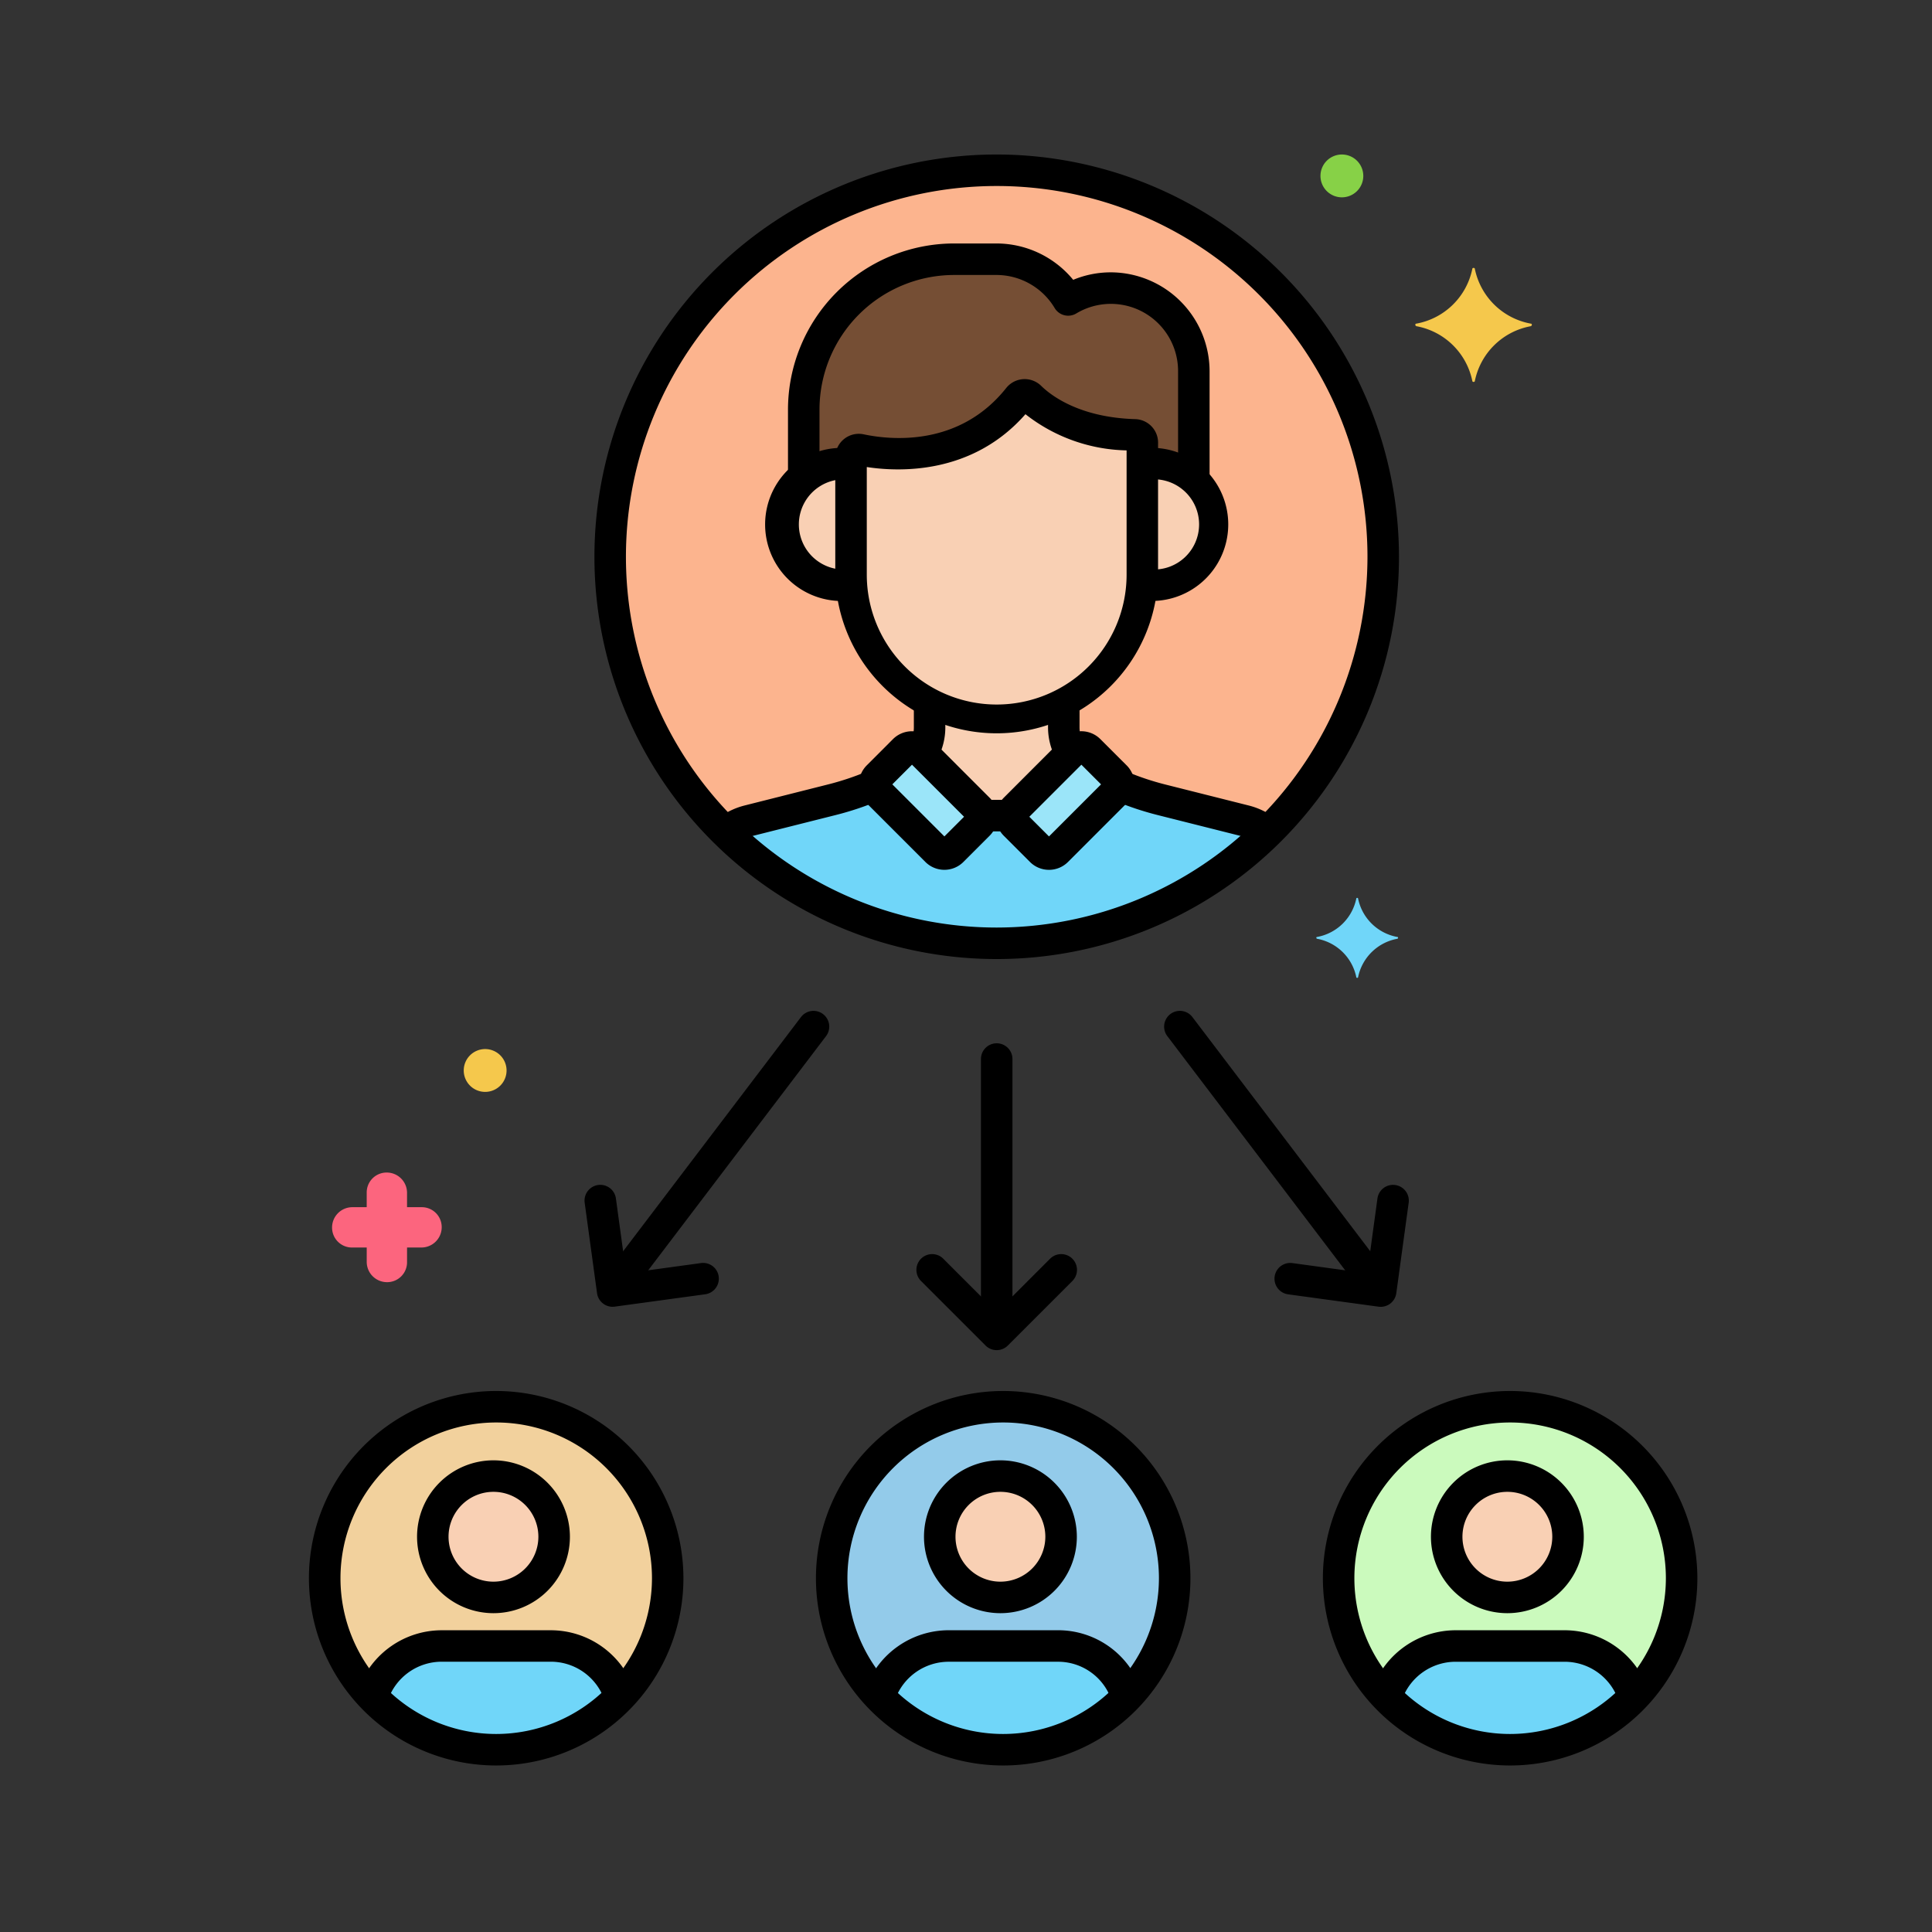 <svg xmlns="http://www.w3.org/2000/svg" width="167" height="167" viewBox="0 0 167 167">
  <rect x="0" y="0" width="167" height="167" fill="#333333" stroke="none"/>
  <g id="Grupo_947999" data-name="Grupo 947999" transform="translate(7076 9850)">
    <rect id="Rectángulo_336212" data-name="Rectángulo 336212" width="167" height="167" transform="translate(-7076 -9850)" fill="none"/>
    <g id="Layer_22" transform="translate(-7067.885 -9836.645)">
      <g id="Grupo_947998" data-name="Grupo 947998" transform="translate(18.305)">
        <g id="Grupo_947886" data-name="Grupo 947886" transform="translate(0 106.502)">
          <g id="Grupo_947885" data-name="Grupo 947885" transform="translate(0 0)">
            <circle id="Elipse_7608" data-name="Elipse 7608" cx="14.824" cy="14.824" r="14.824" transform="translate(0 29.44) rotate(-82.996)" fill="#f2d19d"/>
          </g>
        </g>
        <g id="Grupo_947888" data-name="Grupo 947888" transform="translate(5.774 128.925)">
          <g id="Grupo_947887" data-name="Grupo 947887">
            <path id="Trazado_655885" data-name="Trazado 655885" d="M44.328,236.759H34.889a6.266,6.266,0,0,0-5.98,4.4,14.81,14.81,0,0,0,21.4,0A6.265,6.265,0,0,0,44.328,236.759Z" transform="translate(-28.909 -236.759)" fill="#70d6f9"/>
          </g>
        </g>
        <g id="Grupo_947890" data-name="Grupo 947890" transform="translate(45.47 108.242)">
          <g id="Grupo_947889" data-name="Grupo 947889">
            <circle id="Elipse_7609" data-name="Elipse 7609" cx="14.824" cy="14.824" r="14.824" fill="#93cbea"/>
          </g>
        </g>
        <g id="Grupo_947892" data-name="Grupo 947892" transform="translate(49.595 128.925)">
          <g id="Grupo_947891" data-name="Grupo 947891">
            <path id="Trazado_655886" data-name="Trazado 655886" d="M124.8,236.759h-9.439a6.266,6.266,0,0,0-5.98,4.4,14.81,14.81,0,0,0,21.4,0A6.266,6.266,0,0,0,124.8,236.759Z" transform="translate(-109.382 -236.759)" fill="#70d6f9"/>
          </g>
        </g>
        <g id="Grupo_947894" data-name="Grupo 947894" transform="translate(89.29 108.242)">
          <g id="Grupo_947893" data-name="Grupo 947893">
            <circle id="Elipse_7610" data-name="Elipse 7610" cx="14.824" cy="14.824" r="14.824" fill="#cbfabd"/>
          </g>
        </g>
        <g id="Grupo_947896" data-name="Grupo 947896" transform="translate(93.415 128.925)">
          <g id="Grupo_947895" data-name="Grupo 947895">
            <path id="Trazado_655887" data-name="Trazado 655887" d="M205.273,236.759h-9.439a6.266,6.266,0,0,0-5.98,4.4,14.81,14.81,0,0,0,21.4,0A6.265,6.265,0,0,0,205.273,236.759Z" transform="translate(-189.854 -236.759)" fill="#70d6f9"/>
          </g>
        </g>
        <g id="Grupo_947898" data-name="Grupo 947898" transform="translate(26.323 1.361)">
          <g id="Grupo_947897" data-name="Grupo 947897">
            <circle id="Elipse_7611" data-name="Elipse 7611" cx="33.41" cy="33.41" r="33.41" fill="#fcb48e"/>
          </g>
        </g>
        <g id="Grupo_947900" data-name="Grupo 947900" transform="translate(36.311 54.521)">
          <g id="Grupo_947899" data-name="Grupo 947899">
            <path id="Trazado_655888" data-name="Trazado 655888" d="M129.87,103.194l-7.227-1.819a24.6,24.6,0,0,1-3.691-1.25.951.951,0,0,1-.273.6l-5.069,5.069a.96.96,0,0,1-1.358,0l-2.269-2.269a.955.955,0,0,1-.272-.774h-2.6a.952.952,0,0,1-.272.774l-2.269,2.269a.96.96,0,0,1-1.358,0l-5.069-5.069a.951.951,0,0,1-.273-.595,24.624,24.624,0,0,1-3.683,1.244l-7.236,1.822a4.945,4.945,0,0,0-1.96,1,33.39,33.39,0,0,0,46.841,0,4.948,4.948,0,0,0-1.959-1Z" transform="translate(-84.988 -100.124)" fill="#70d6f9"/>
          </g>
        </g>
        <g id="Grupo_947903" data-name="Grupo 947903" transform="translate(24.962)">
          <g id="Grupo_947902" data-name="Grupo 947902">
            <g id="Grupo_947901" data-name="Grupo 947901">
              <path id="Trazado_655889" data-name="Trazado 655889" d="M98.917,0a34.772,34.772,0,1,0,34.772,34.772A34.811,34.811,0,0,0,98.917,0Zm0,66.821a32.049,32.049,0,1,1,32.049-32.049A32.085,32.085,0,0,1,98.917,66.821Z" transform="translate(-64.145 0)"/>
            </g>
          </g>
        </g>
        <g id="Grupo_947905" data-name="Grupo 947905" transform="translate(49.184 51.213)">
          <g id="Grupo_947904" data-name="Grupo 947904">
            <path id="Trazado_655890" data-name="Trazado 655890" d="M117.6,99.4l-5.069-5.069a.96.96,0,0,0-1.358,0L108.908,96.6a.96.96,0,0,0,0,1.358l5.069,5.069a.96.96,0,0,0,1.358,0l2.269-2.269A.959.959,0,0,0,117.6,99.4Z" transform="translate(-108.627 -94.049)" fill="#9be5f9"/>
          </g>
        </g>
        <g id="Grupo_947907" data-name="Grupo 947907" transform="translate(61.025 51.213)">
          <g id="Grupo_947906" data-name="Grupo 947906">
            <path id="Trazado_655891" data-name="Trazado 655891" d="M139.348,96.6,137.08,94.33a.96.96,0,0,0-1.358,0L130.653,99.4a.96.96,0,0,0,0,1.358l2.269,2.269a.96.96,0,0,0,1.358,0l5.069-5.069A.959.959,0,0,0,139.348,96.6Z" transform="translate(-130.372 -94.049)" fill="#9be5f9"/>
          </g>
        </g>
        <g id="Grupo_947909" data-name="Grupo 947909" transform="translate(53.329 47.476)">
          <g id="Grupo_947908" data-name="Grupo 947908">
            <path id="Trazado_655892" data-name="Trazado 655892" d="M128.444,89.235V87.186a12.488,12.488,0,0,1-11.6,0v2.049a4.338,4.338,0,0,1-.6,2.208l4.831,4.831a.954.954,0,0,1,.272.583h2.6a.949.949,0,0,1,.272-.583l4.836-4.836a4.322,4.322,0,0,1-.609-2.2Z" transform="translate(-116.239 -87.186)" fill="#f9d0b4"/>
          </g>
        </g>
        <g id="Grupo_947911" data-name="Grupo 947911" transform="translate(47.143 20.781)">
          <g id="Grupo_947910" data-name="Grupo 947910">
            <path id="Trazado_655893" data-name="Trazado 655893" d="M130.058,42.283a.674.674,0,0,0-.65-.662c-5.23-.154-7.986-2.226-9.045-3.265a.678.678,0,0,0-1.007.063c-4.6,5.783-11.383,4.967-13.664,4.49a.672.672,0,0,0-.812.649V53.7a12.59,12.59,0,1,0,25.181,0V42.48c0-.066,0-.132,0-.2Z" transform="translate(-104.879 -38.162)" fill="#f9d0b4"/>
          </g>
        </g>
        <g id="Grupo_947913" data-name="Grupo 947913" transform="translate(43.055 9.052)">
          <g id="Grupo_947912" data-name="Grupo 947912">
            <path id="Trazado_655894" data-name="Trazado 655894" d="M123.9,19.119a7.122,7.122,0,0,0-3.674,1.025,7.2,7.2,0,0,0-6.167-3.52h-3.693a13.034,13.034,0,0,0-13,13v5.823a5.218,5.218,0,0,1,4.088-1.089v-.6a.672.672,0,0,1,.812-.649c2.281.478,9.065,1.293,13.664-4.49a.677.677,0,0,1,1.007-.063c1.059,1.038,3.815,3.111,9.045,3.265a.675.675,0,0,1,.65.662c0,.065,0,.131,0,.2v1.684a5.221,5.221,0,0,1,4.454,1.411V26.31a7.214,7.214,0,0,0-7.192-7.192Z" transform="translate(-97.372 -16.624)" fill="#754e34"/>
          </g>
        </g>
        <g id="Grupo_947915" data-name="Grupo 947915" transform="translate(72.292 26.719)">
          <g id="Grupo_947914" data-name="Grupo 947914">
            <path id="Trazado_655895" data-name="Trazado 655895" d="M151.9,49.067a5.271,5.271,0,0,0-.808.064v9.532c0,.284-.013.565-.032.845a5.254,5.254,0,1,0,.84-10.44Z" transform="translate(-151.063 -49.067)" fill="#f9d0b4"/>
          </g>
        </g>
        <g id="Grupo_947917" data-name="Grupo 947917" transform="translate(41.078 26.718)">
          <g id="Grupo_947916" data-name="Grupo 947916">
            <path id="Trazado_655896" data-name="Trazado 655896" d="M99.807,58.662V49.13a5.259,5.259,0,1,0,.032,10.375C99.82,59.227,99.807,58.946,99.807,58.662Z" transform="translate(-93.742 -49.066)" fill="#f9d0b4"/>
          </g>
        </g>
        <g id="Grupo_947920" data-name="Grupo 947920" transform="translate(47.822 49.853)">
          <g id="Grupo_947919" data-name="Grupo 947919">
            <g id="Grupo_947918" data-name="Grupo 947918">
              <path id="Trazado_655897" data-name="Trazado 655897" d="M117.427,97.3l-5.07-5.07a2.324,2.324,0,0,0-3.282,0L106.807,94.5a2.32,2.32,0,0,0,0,3.282l5.069,5.069a2.324,2.324,0,0,0,3.282,0l2.269-2.269A2.324,2.324,0,0,0,117.427,97.3Zm-3.91,3.342-4.5-4.5,1.7-1.7,4.5,4.5Z" transform="translate(-106.127 -91.551)"/>
            </g>
          </g>
        </g>
        <g id="Grupo_947923" data-name="Grupo 947923" transform="translate(59.665 49.853)">
          <g id="Grupo_947922" data-name="Grupo 947922">
            <g id="Grupo_947921" data-name="Grupo 947921">
              <path id="Trazado_655898" data-name="Trazado 655898" d="M139.173,94.5,136.9,92.229a2.324,2.324,0,0,0-3.282,0L128.553,97.3a2.324,2.324,0,0,0,0,3.283l2.268,2.268a2.321,2.321,0,0,0,3.283,0l5.069-5.069a2.321,2.321,0,0,0,0-3.283Zm-6.71,6.143-1.7-1.7,4.5-4.5,1.7,1.7Z" transform="translate(-127.874 -91.551)"/>
            </g>
          </g>
        </g>
        <g id="Grupo_947925" data-name="Grupo 947925" transform="translate(64.172 46.323)">
          <g id="Grupo_947924" data-name="Grupo 947924">
            <path id="Trazado_655899" data-name="Trazado 655899" d="M139.231,89.67a2.978,2.978,0,0,1-.357-1.4V86.429a1.361,1.361,0,1,0-2.723,0V88.27a5.705,5.705,0,0,0,.68,2.687,1.361,1.361,0,1,0,2.4-1.287Z" transform="translate(-136.152 -85.068)"/>
          </g>
        </g>
        <g id="Grupo_947927" data-name="Grupo 947927" transform="translate(57.241 55.785)">
          <g id="Grupo_947926" data-name="Grupo 947926">
            <path id="Trazado_655900" data-name="Trazado 655900" d="M126.923,102.445h-2.137a1.361,1.361,0,0,0,0,2.723h2.137a1.361,1.361,0,0,0,0-2.723Z" transform="translate(-123.424 -102.445)"/>
          </g>
        </g>
        <g id="Grupo_947929" data-name="Grupo 947929" transform="translate(52.079 46.433)">
          <g id="Grupo_947928" data-name="Grupo 947928">
            <path id="Trazado_655901" data-name="Trazado 655901" d="M115.8,85.271a1.361,1.361,0,0,0-1.361,1.361v1.731a2.987,2.987,0,0,1-.338,1.376A1.361,1.361,0,1,0,116.514,91a5.728,5.728,0,0,0,.645-2.634V86.632A1.361,1.361,0,0,0,115.8,85.271Z" transform="translate(-113.945 -85.271)"/>
          </g>
        </g>
        <g id="Grupo_947931" data-name="Grupo 947931" transform="translate(69.232 53.294)">
          <g id="Grupo_947930" data-name="Grupo 947930">
            <path id="Trazado_655902" data-name="Trazado 655902" d="M159.886,101.848a6.283,6.283,0,0,0-2.148-1l-7.228-1.819a23.277,23.277,0,0,1-3.185-1.054,1.361,1.361,0,0,0-1.038,2.517,26.028,26.028,0,0,0,3.559,1.177l7.227,1.819a3.569,3.569,0,0,1,1.22.57,1.361,1.361,0,0,0,1.593-2.208Z" transform="translate(-145.445 -97.869)"/>
          </g>
        </g>
        <g id="Grupo_947933" data-name="Grupo 947933" transform="translate(35.247 53.239)">
          <g id="Grupo_947932" data-name="Grupo 947932">
            <path id="Trazado_655903" data-name="Trazado 655903" d="M98.058,98.6a1.362,1.362,0,0,0-1.782-.73,23.417,23.417,0,0,1-3.314,1.105L85.727,100.8a6.287,6.287,0,0,0-2.123.983A1.361,1.361,0,1,0,85.186,104a3.565,3.565,0,0,1,1.206-.56l7.236-1.821a26.086,26.086,0,0,0,3.7-1.234,1.361,1.361,0,0,0,.73-1.781Z" transform="translate(-83.034 -97.768)"/>
          </g>
        </g>
        <g id="Grupo_947936" data-name="Grupo 947936" transform="translate(45.781 19.42)">
          <g id="Grupo_947935" data-name="Grupo 947935">
            <g id="Grupo_947934" data-name="Grupo 947934">
              <path id="Trazado_655904" data-name="Trazado 655904" d="M130.28,41.118a2.032,2.032,0,0,0-1.971-2c-4.837-.142-7.3-2.058-8.132-2.876a2.04,2.04,0,0,0-3.027.188c-4.051,5.094-9.965,4.5-12.319,4a2.034,2.034,0,0,0-2.453,1.991V52.558a13.952,13.952,0,0,0,27.9,0V41.342Zm-2.721,11.44a11.229,11.229,0,1,1-22.458,0v-9.3c2.814.431,9.127.666,13.715-4.567a14.621,14.621,0,0,0,8.743,3.128V52.557Z" transform="translate(-102.378 -35.663)"/>
            </g>
          </g>
        </g>
        <g id="Grupo_947938" data-name="Grupo 947938" transform="translate(41.693 7.691)">
          <g id="Grupo_947937" data-name="Grupo 947937">
            <path id="Trazado_655905" data-name="Trazado 655905" d="M122.763,16.618a8.471,8.471,0,0,0-3.239.647,8.6,8.6,0,0,0-6.6-3.143h-3.693A14.374,14.374,0,0,0,94.871,28.48v5.553a1.361,1.361,0,1,0,2.723,0V28.481a11.648,11.648,0,0,1,11.635-11.635h3.693a5.87,5.87,0,0,1,5,2.858,1.361,1.361,0,0,0,1.868.468,5.809,5.809,0,0,1,8.8,5V34.38a1.361,1.361,0,0,0,2.723,0V25.171A8.562,8.562,0,0,0,122.763,16.618Z" transform="translate(-94.871 -14.123)"/>
          </g>
        </g>
        <g id="Grupo_947940" data-name="Grupo 947940" transform="translate(71.282 25.357)">
          <g id="Grupo_947939" data-name="Grupo 947939">
            <path id="Trazado_655906" data-name="Trazado 655906" d="M151.058,46.566c-.184,0-.366.008-.546.023a1.362,1.362,0,0,0,.228,2.713c.1-.009.211-.014.317-.014a3.9,3.9,0,1,1,0,7.79,3.321,3.321,0,0,1-.347-.019,1.361,1.361,0,0,0-.283,2.708,6,6,0,0,0,.629.034,6.618,6.618,0,0,0,0-13.236Z" transform="translate(-149.208 -46.566)"/>
          </g>
        </g>
        <g id="Grupo_947942" data-name="Grupo 947942" transform="translate(39.717 25.358)">
          <g id="Grupo_947941" data-name="Grupo 947941">
            <path id="Trazado_655907" data-name="Trazado 655907" d="M98.154,57.066c-.1.009-.195.014-.294.014a3.9,3.9,0,0,1,0-7.79c.1,0,.2,0,.3.013a1.361,1.361,0,0,0,.223-2.713c-.173-.014-.348-.022-.524-.022a6.618,6.618,0,1,0,0,13.236c.18,0,.357-.009.533-.024a1.361,1.361,0,0,0-.238-2.712Z" transform="translate(-91.242 -46.567)"/>
          </g>
        </g>
        <g id="Grupo_947945" data-name="Grupo 947945" transform="translate(44.109 106.881)">
          <g id="Grupo_947944" data-name="Grupo 947944">
            <g id="Grupo_947943" data-name="Grupo 947943">
              <path id="Trazado_655908" data-name="Trazado 655908" d="M115.492,196.277a16.185,16.185,0,1,0,16.185,16.185,16.2,16.2,0,0,0-16.185-16.185Zm0,29.648a13.463,13.463,0,1,1,13.463-13.463A13.478,13.478,0,0,1,115.492,225.925Z" transform="translate(-99.307 -196.277)"/>
            </g>
          </g>
        </g>
        <g id="Grupo_947947" data-name="Grupo 947947" transform="translate(54.81 114.236)">
          <g id="Grupo_947946" data-name="Grupo 947946">
            <circle id="Elipse_7612" data-name="Elipse 7612" cx="5.244" cy="5.244" r="5.244" fill="#f9d0b4"/>
          </g>
        </g>
        <g id="Grupo_947949" data-name="Grupo 947949" transform="translate(48.341 127.563)">
          <g id="Grupo_947948" data-name="Grupo 947948">
            <path id="Trazado_655909" data-name="Trazado 655909" d="M130.852,239.1a7.581,7.581,0,0,0-7.1-4.843h-9.439a7.658,7.658,0,0,0-7.147,4.965,1.361,1.361,0,1,0,2.552.95,4.925,4.925,0,0,1,4.6-3.192h9.439a4.875,4.875,0,0,1,4.565,3.114,1.361,1.361,0,1,0,2.535-.994Z" transform="translate(-107.079 -234.259)"/>
          </g>
        </g>
        <g id="Grupo_947952" data-name="Grupo 947952" transform="translate(53.449 112.874)">
          <g id="Grupo_947951" data-name="Grupo 947951">
            <g id="Grupo_947950" data-name="Grupo 947950">
              <path id="Trazado_655910" data-name="Trazado 655910" d="M123.065,207.284a6.606,6.606,0,1,0,6.606,6.606A6.613,6.613,0,0,0,123.065,207.284Zm0,10.489a3.883,3.883,0,1,1,3.883-3.883A3.888,3.888,0,0,1,123.065,217.773Z" transform="translate(-116.459 -207.284)"/>
            </g>
          </g>
        </g>
        <g id="Grupo_947955" data-name="Grupo 947955" transform="translate(0.288 106.881)">
          <g id="Grupo_947954" data-name="Grupo 947954">
            <g id="Grupo_947953" data-name="Grupo 947953">
              <path id="Trazado_655911" data-name="Trazado 655911" d="M35.019,196.277A16.185,16.185,0,1,0,51.2,212.462a16.2,16.2,0,0,0-16.185-16.185Zm0,29.648a13.463,13.463,0,1,1,13.463-13.463A13.478,13.478,0,0,1,35.019,225.925Z" transform="translate(-18.834 -196.277)"/>
            </g>
          </g>
        </g>
        <g id="Grupo_947957" data-name="Grupo 947957" transform="translate(10.989 114.236)">
          <g id="Grupo_947956" data-name="Grupo 947956">
            <circle id="Elipse_7613" data-name="Elipse 7613" cx="5.244" cy="5.244" r="5.244" fill="#f9d0b4"/>
          </g>
        </g>
        <g id="Grupo_947959" data-name="Grupo 947959" transform="translate(4.509 127.563)">
          <g id="Grupo_947958" data-name="Grupo 947958">
            <path id="Trazado_655912" data-name="Trazado 655912" d="M50.462,239.35a7.636,7.636,0,0,0-7.193-5.091H33.83a7.652,7.652,0,0,0-7.162,5,1.361,1.361,0,1,0,2.557.936,4.919,4.919,0,0,1,4.605-3.218H43.27a4.91,4.91,0,0,1,4.625,3.273,1.361,1.361,0,1,0,2.568-.9Z" transform="translate(-26.585 -234.259)"/>
          </g>
        </g>
        <g id="Grupo_947962" data-name="Grupo 947962" transform="translate(9.628 112.874)">
          <g id="Grupo_947961" data-name="Grupo 947961">
            <g id="Grupo_947960" data-name="Grupo 947960">
              <path id="Trazado_655913" data-name="Trazado 655913" d="M42.592,207.284A6.606,6.606,0,1,0,49.2,213.89,6.613,6.613,0,0,0,42.592,207.284Zm0,10.489a3.883,3.883,0,1,1,3.883-3.883A3.888,3.888,0,0,1,42.592,217.773Z" transform="translate(-35.986 -207.284)"/>
            </g>
          </g>
        </g>
        <g id="Grupo_947965" data-name="Grupo 947965" transform="translate(87.929 106.881)">
          <g id="Grupo_947964" data-name="Grupo 947964">
            <g id="Grupo_947963" data-name="Grupo 947963">
              <path id="Trazado_655914" data-name="Trazado 655914" d="M195.964,196.277a16.185,16.185,0,1,0,16.185,16.185,16.2,16.2,0,0,0-16.185-16.185Zm0,29.648a13.463,13.463,0,1,1,13.463-13.463,13.478,13.478,0,0,1-13.463,13.463Z" transform="translate(-179.779 -196.277)"/>
            </g>
          </g>
        </g>
        <g id="Grupo_947967" data-name="Grupo 947967" transform="translate(98.63 114.236)">
          <g id="Grupo_947966" data-name="Grupo 947966">
            <circle id="Elipse_7614" data-name="Elipse 7614" cx="5.244" cy="5.244" r="5.244" fill="#f9d0b4"/>
          </g>
        </g>
        <g id="Grupo_947969" data-name="Grupo 947969" transform="translate(92.166 127.563)">
          <g id="Grupo_947968" data-name="Grupo 947968">
            <path id="Trazado_655915" data-name="Trazado 655915" d="M211.388,239.258a7.652,7.652,0,0,0-7.16-5h-9.438a7.661,7.661,0,0,0-7.143,4.952,1.361,1.361,0,0,0,2.55.955,4.926,4.926,0,0,1,4.593-3.184h9.438a4.921,4.921,0,0,1,4.6,3.214,1.361,1.361,0,1,0,2.556-.938Z" transform="translate(-187.56 -234.259)"/>
          </g>
        </g>
        <g id="Grupo_947972" data-name="Grupo 947972" transform="translate(97.269 112.874)">
          <g id="Grupo_947971" data-name="Grupo 947971">
            <g id="Grupo_947970" data-name="Grupo 947970">
              <path id="Trazado_655916" data-name="Trazado 655916" d="M203.537,207.284a6.606,6.606,0,1,0,6.606,6.606A6.613,6.613,0,0,0,203.537,207.284Zm0,10.489a3.883,3.883,0,1,1,3.883-3.883A3.888,3.888,0,0,1,203.537,217.773Z" transform="translate(-196.931 -207.284)"/>
            </g>
          </g>
        </g>
        <g id="Grupo_947977" data-name="Grupo 947977" transform="translate(52.793 76.826)">
          <g id="Grupo_947974" data-name="Grupo 947974" transform="translate(5.579)">
            <g id="Grupo_947973" data-name="Grupo 947973">
              <path id="Trazado_655917" data-name="Trazado 655917" d="M126.861,141.085a1.361,1.361,0,0,0-1.361,1.361V164.98a1.361,1.361,0,0,0,2.723,0V142.446A1.361,1.361,0,0,0,126.861,141.085Z" transform="translate(-125.5 -141.085)"/>
            </g>
          </g>
          <g id="Grupo_947976" data-name="Grupo 947976" transform="translate(0 18.223)">
            <g id="Grupo_947975" data-name="Grupo 947975">
              <path id="Trazado_655918" data-name="Trazado 655918" d="M128.736,174.949a1.36,1.36,0,0,0-1.925,0l-4.616,4.616-4.616-4.616a1.361,1.361,0,1,0-1.925,1.925l5.579,5.578a1.362,1.362,0,0,0,1.925,0l5.579-5.578A1.361,1.361,0,0,0,128.736,174.949Z" transform="translate(-115.255 -174.55)"/>
            </g>
          </g>
        </g>
        <g id="Grupo_947982" data-name="Grupo 947982" transform="translate(74.206 74.023)">
          <g id="Grupo_947979" data-name="Grupo 947979">
            <g id="Grupo_947978" data-name="Grupo 947978">
              <path id="Trazado_655919" data-name="Trazado 655919" d="M173.618,158.323l-16.593-21.849a1.361,1.361,0,0,0-2.168,1.647l16.593,21.849a1.361,1.361,0,0,0,2.168-1.647Z" transform="translate(-154.579 -135.936)"/>
            </g>
          </g>
          <g id="Grupo_947981" data-name="Grupo 947981" transform="translate(9.543 15.041)">
            <g id="Grupo_947980" data-name="Grupo 947980">
              <path id="Trazado_655920" data-name="Trazado 655920" d="M182.535,163.57A1.36,1.36,0,0,0,181,164.734l-.884,6.468-6.468-.884a1.361,1.361,0,0,0-.369,2.7l7.817,1.068a1.361,1.361,0,0,0,1.533-1.165L183.7,165.1A1.361,1.361,0,0,0,182.535,163.57Z" transform="translate(-172.104 -163.557)"/>
            </g>
          </g>
        </g>
        <g id="Grupo_947987" data-name="Grupo 947987" transform="translate(24.109 74.023)">
          <g id="Grupo_947984" data-name="Grupo 947984" transform="translate(1.835)">
            <g id="Grupo_947983" data-name="Grupo 947983">
              <path id="Trazado_655921" data-name="Trazado 655921" d="M84.727,136.214a1.361,1.361,0,0,0-1.908.261L66.226,158.323a1.361,1.361,0,0,0,2.168,1.647l16.593-21.849A1.361,1.361,0,0,0,84.727,136.214Z" transform="translate(-65.949 -135.936)"/>
            </g>
          </g>
          <g id="Grupo_947986" data-name="Grupo 947986" transform="translate(0 15.04)">
            <g id="Grupo_947985" data-name="Grupo 947985">
              <path id="Trazado_655922" data-name="Trazado 655922" d="M74.174,171.482a1.359,1.359,0,0,0-1.533-1.164l-6.468.884-.884-6.468a1.361,1.361,0,0,0-2.7.369l1.068,7.816a1.362,1.362,0,0,0,1.347,1.177,1.429,1.429,0,0,0,.186-.013l7.817-1.068a1.362,1.362,0,0,0,1.165-1.534Z" transform="translate(-62.579 -163.557)"/>
            </g>
          </g>
        </g>
        <g id="Grupo_947989" data-name="Grupo 947989" transform="translate(95.918 9.802)">
          <g id="Grupo_947988" data-name="Grupo 947988">
            <path id="Trazado_655923" data-name="Trazado 655923" d="M204.442,22.819a6.043,6.043,0,0,1-4.846-4.737c0-.109-.218-.109-.218,0a6.043,6.043,0,0,1-4.846,4.737c-.109,0-.109.163,0,.218a6.043,6.043,0,0,1,4.846,4.737c0,.109.218.109.218,0a6.043,6.043,0,0,1,4.846-4.737C204.551,22.983,204.551,22.819,204.442,22.819Z" transform="translate(-194.45 -18)" fill="#f5c84c"/>
          </g>
        </g>
        <g id="Grupo_947991" data-name="Grupo 947991" transform="translate(87.36 64.256)">
          <g id="Grupo_947990" data-name="Grupo 947990">
            <path id="Trazado_655924" data-name="Trazado 655924" d="M185.745,121.382a4.24,4.24,0,0,1-3.4-3.324c0-.076-.153-.076-.153,0a4.239,4.239,0,0,1-3.4,3.324c-.076,0-.076.115,0,.153a4.24,4.24,0,0,1,3.4,3.324c0,.076.153.076.153,0a4.239,4.239,0,0,1,3.4-3.324C185.822,121.5,185.822,121.382,185.745,121.382Z" transform="translate(-178.734 -118.001)" fill="#70d6f9"/>
          </g>
        </g>
        <g id="Grupo_947993" data-name="Grupo 947993" transform="translate(2.284 87.998)">
          <g id="Grupo_947992" data-name="Grupo 947992">
            <path id="Trazado_655925" data-name="Trazado 655925" d="M30.232,164.595H28.98v-1.252a1.755,1.755,0,0,0-1.743-1.743,1.72,1.72,0,0,0-1.743,1.743v1.252H24.243a1.755,1.755,0,0,0-1.743,1.743,1.72,1.72,0,0,0,1.743,1.743h1.252v1.252a1.755,1.755,0,0,0,1.743,1.743,1.72,1.72,0,0,0,1.743-1.743V168.08h1.252a1.755,1.755,0,0,0,1.743-1.743A1.72,1.72,0,0,0,30.232,164.595Z" transform="translate(-22.5 -161.6)" fill="#fc657e"/>
          </g>
        </g>
        <g id="Grupo_947995" data-name="Grupo 947995" transform="translate(87.722)">
          <g id="Grupo_947994" data-name="Grupo 947994">
            <path id="Trazado_655926" data-name="Trazado 655926" d="M181.251,0A1.851,1.851,0,1,0,183.1,1.851,1.851,1.851,0,0,0,181.251,0Z" transform="translate(-179.4)" fill="#87d147"/>
          </g>
        </g>
        <g id="Grupo_947997" data-name="Grupo 947997" transform="translate(13.665 77.325)">
          <g id="Grupo_947996" data-name="Grupo 947996">
            <path id="Trazado_655927" data-name="Trazado 655927" d="M45.251,142a1.851,1.851,0,1,0,1.851,1.851A1.851,1.851,0,0,0,45.251,142Z" transform="translate(-43.4 -142)" fill="#f5c84c"/>
          </g>
        </g>
      </g>
    </g>
  </g>
</svg>
